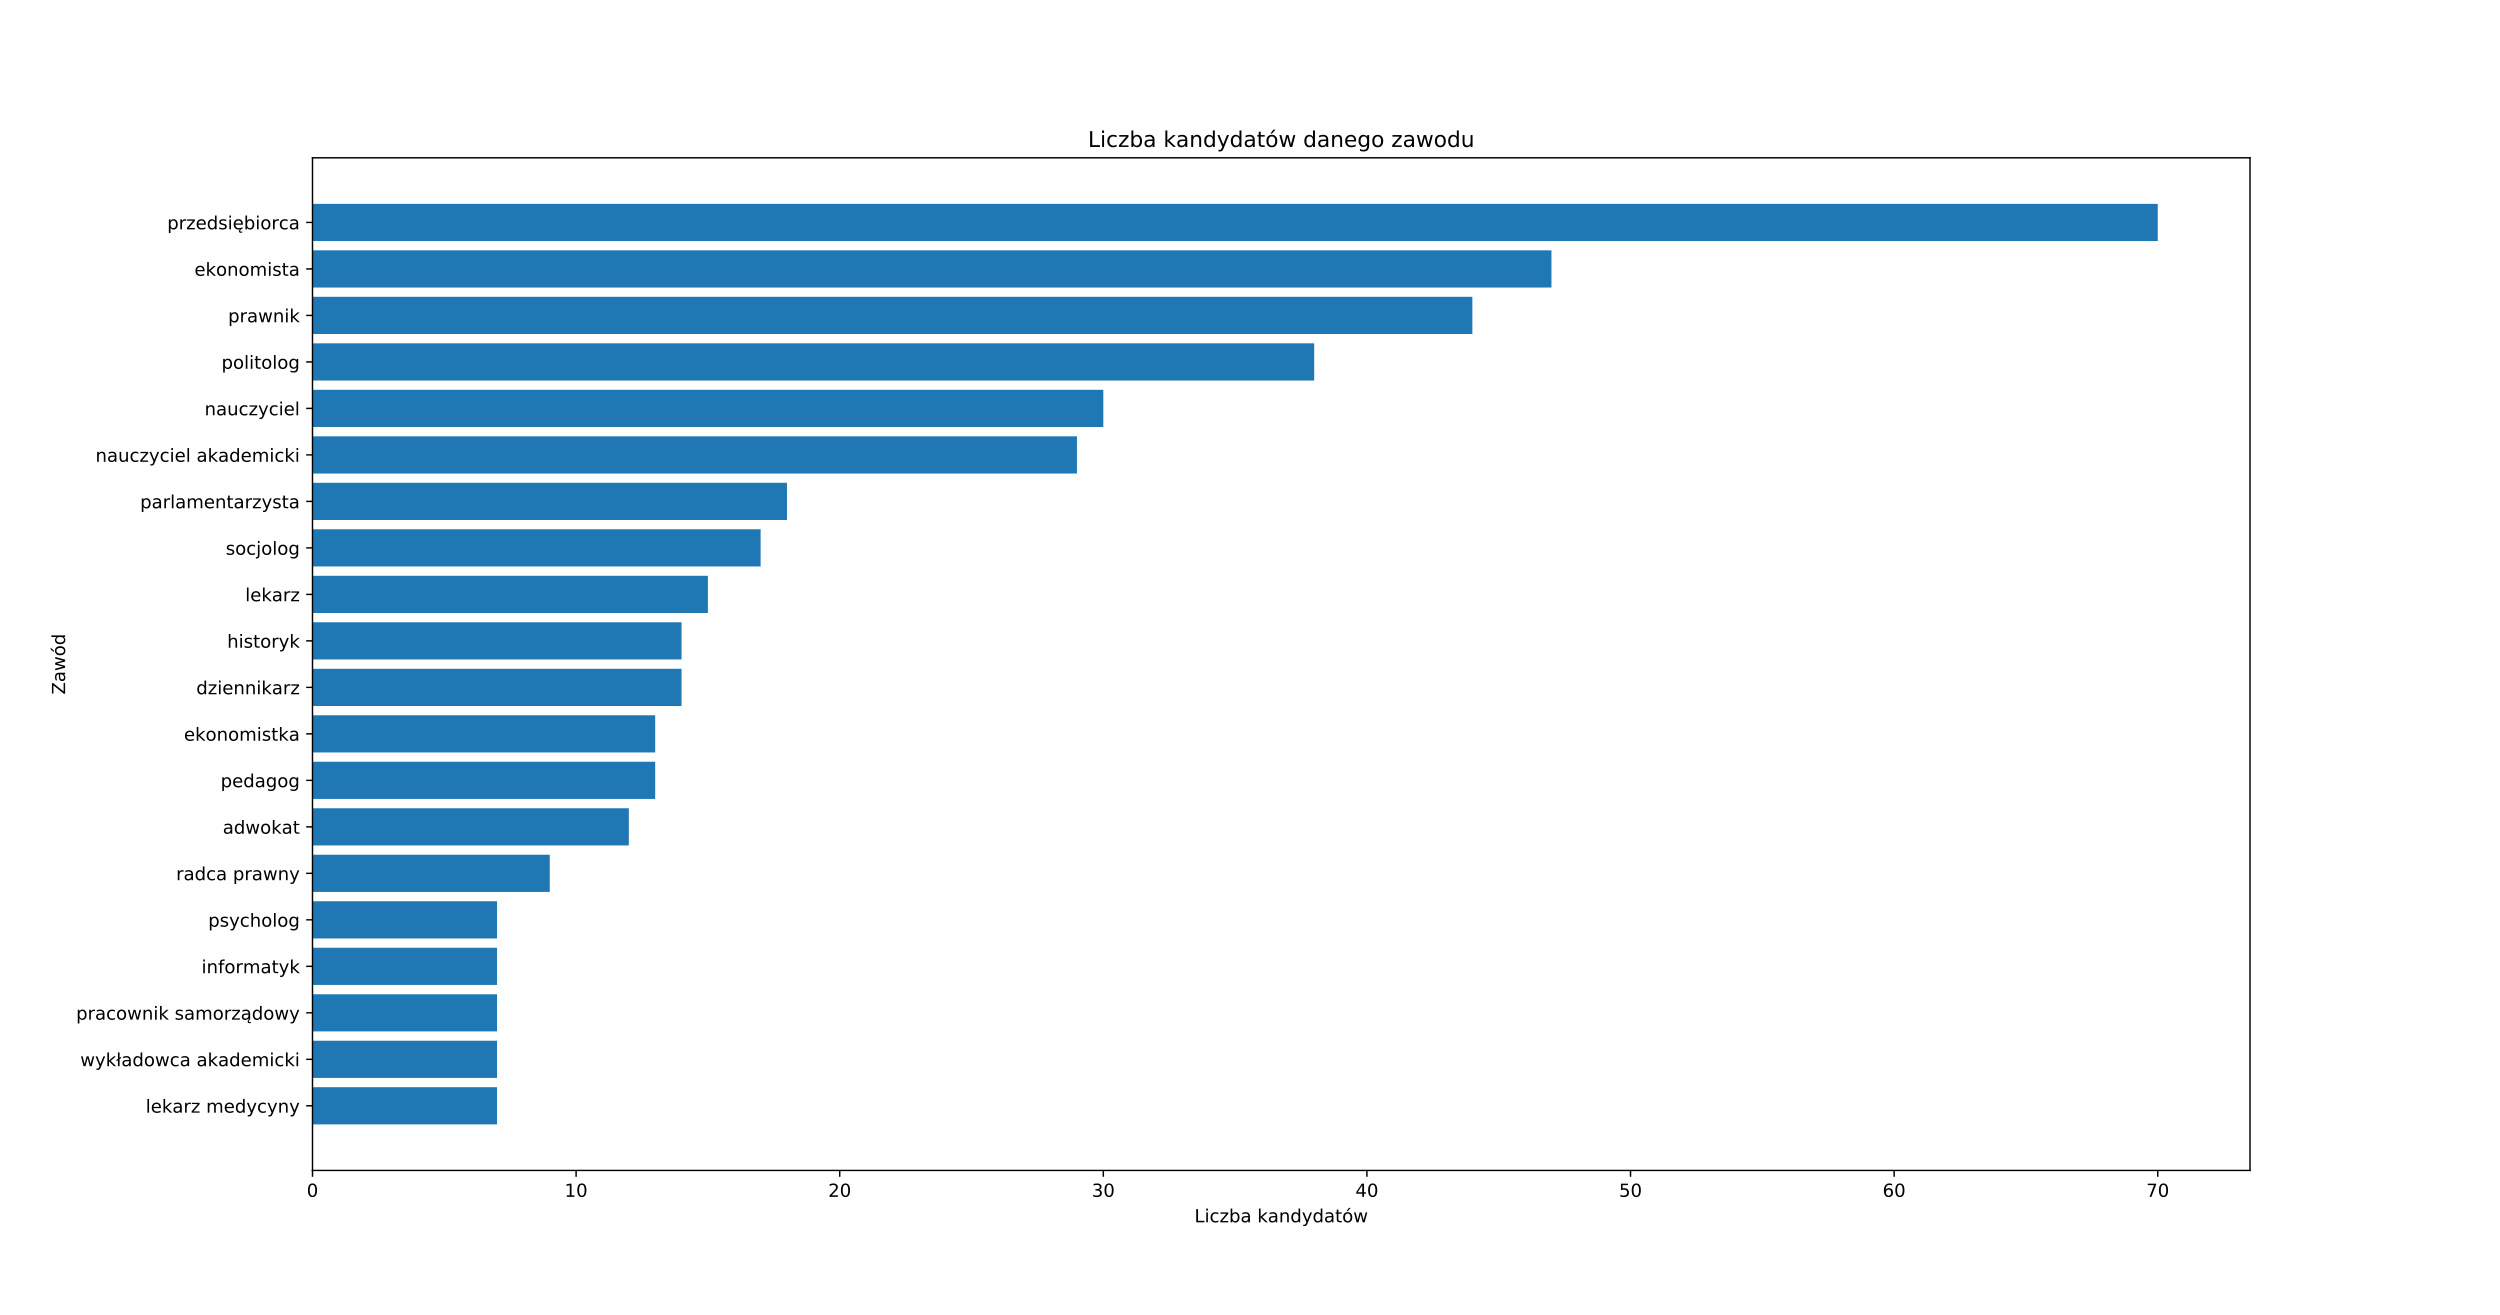 <?xml version="1.0" encoding="utf-8" standalone="no"?>
<!DOCTYPE svg PUBLIC "-//W3C//DTD SVG 1.1//EN"
  "http://www.w3.org/Graphics/SVG/1.1/DTD/svg11.dtd">
<!-- Created with matplotlib (https://matplotlib.org/) -->
<svg height="727.2pt" version="1.1" viewBox="0 0 1382.4 727.2" width="1382.4pt" xmlns="http://www.w3.org/2000/svg" xmlns:xlink="http://www.w3.org/1999/xlink">
 <defs>
  <style type="text/css">
*{stroke-linecap:butt;stroke-linejoin:round;white-space:pre;}
  </style>
 </defs>
 <g id="figure_1">
  <g id="patch_1">
   <path d="M 0 727.2 
L 1382.4 727.2 
L 1382.4 0 
L 0 0 
z
" style="fill:#ffffff;"/>
  </g>
  <g id="axes_1">
   <g id="patch_2">
    <path d="M 172.8 647.208 
L 1244.16 647.208 
L 1244.16 87.264 
L 172.8 87.264 
z
" style="fill:#ffffff;"/>
   </g>
   <g id="patch_3">
    <path clip-path="url(#p7b71064933)" d="M 172.8 112.716 
L 1193.143 112.716 
L 1193.143 133.283 
L 172.8 133.283 
z
" style="fill:#1f77b4;"/>
   </g>
   <g id="patch_4">
    <path clip-path="url(#p7b71064933)" d="M 172.8 138.425 
L 857.887 138.425 
L 857.887 158.992 
L 172.8 158.992 
z
" style="fill:#1f77b4;"/>
   </g>
   <g id="patch_5">
    <path clip-path="url(#p7b71064933)" d="M 172.8 164.134 
L 814.158 164.134 
L 814.158 184.701 
L 172.8 184.701 
z
" style="fill:#1f77b4;"/>
   </g>
   <g id="patch_6">
    <path clip-path="url(#p7b71064933)" d="M 172.8 189.843 
L 726.7 189.843 
L 726.7 210.411 
L 172.8 210.411 
z
" style="fill:#1f77b4;"/>
   </g>
   <g id="patch_7">
    <path clip-path="url(#p7b71064933)" d="M 172.8 215.552 
L 610.09 215.552 
L 610.09 236.12 
L 172.8 236.12 
z
" style="fill:#1f77b4;"/>
   </g>
   <g id="patch_8">
    <path clip-path="url(#p7b71064933)" d="M 172.8 241.261 
L 595.513 241.261 
L 595.513 261.829 
L 172.8 261.829 
z
" style="fill:#1f77b4;"/>
   </g>
   <g id="patch_9">
    <path clip-path="url(#p7b71064933)" d="M 172.8 266.971 
L 435.174 266.971 
L 435.174 287.538 
L 172.8 287.538 
z
" style="fill:#1f77b4;"/>
   </g>
   <g id="patch_10">
    <path clip-path="url(#p7b71064933)" d="M 172.8 292.68 
L 420.598 292.68 
L 420.598 313.247 
L 172.8 313.247 
z
" style="fill:#1f77b4;"/>
   </g>
   <g id="patch_11">
    <path clip-path="url(#p7b71064933)" d="M 172.8 318.389 
L 391.445 318.389 
L 391.445 338.956 
L 172.8 338.956 
z
" style="fill:#1f77b4;"/>
   </g>
   <g id="patch_12">
    <path clip-path="url(#p7b71064933)" d="M 172.8 344.098 
L 376.869 344.098 
L 376.869 364.665 
L 172.8 364.665 
z
" style="fill:#1f77b4;"/>
   </g>
   <g id="patch_13">
    <path clip-path="url(#p7b71064933)" d="M 172.8 369.807 
L 376.869 369.807 
L 376.869 390.374 
L 172.8 390.374 
z
" style="fill:#1f77b4;"/>
   </g>
   <g id="patch_14">
    <path clip-path="url(#p7b71064933)" d="M 172.8 395.516 
L 362.292 395.516 
L 362.292 416.083 
L 172.8 416.083 
z
" style="fill:#1f77b4;"/>
   </g>
   <g id="patch_15">
    <path clip-path="url(#p7b71064933)" d="M 172.8 421.225 
L 362.292 421.225 
L 362.292 441.792 
L 172.8 441.792 
z
" style="fill:#1f77b4;"/>
   </g>
   <g id="patch_16">
    <path clip-path="url(#p7b71064933)" d="M 172.8 446.934 
L 347.716 446.934 
L 347.716 467.501 
L 172.8 467.501 
z
" style="fill:#1f77b4;"/>
   </g>
   <g id="patch_17">
    <path clip-path="url(#p7b71064933)" d="M 172.8 472.643 
L 303.987 472.643 
L 303.987 493.211 
L 172.8 493.211 
z
" style="fill:#1f77b4;"/>
   </g>
   <g id="patch_18">
    <path clip-path="url(#p7b71064933)" d="M 172.8 498.352 
L 274.834 498.352 
L 274.834 518.92 
L 172.8 518.92 
z
" style="fill:#1f77b4;"/>
   </g>
   <g id="patch_19">
    <path clip-path="url(#p7b71064933)" d="M 172.8 524.061 
L 274.834 524.061 
L 274.834 544.629 
L 172.8 544.629 
z
" style="fill:#1f77b4;"/>
   </g>
   <g id="patch_20">
    <path clip-path="url(#p7b71064933)" d="M 172.8 549.771 
L 274.834 549.771 
L 274.834 570.338 
L 172.8 570.338 
z
" style="fill:#1f77b4;"/>
   </g>
   <g id="patch_21">
    <path clip-path="url(#p7b71064933)" d="M 172.8 575.48 
L 274.834 575.48 
L 274.834 596.047 
L 172.8 596.047 
z
" style="fill:#1f77b4;"/>
   </g>
   <g id="patch_22">
    <path clip-path="url(#p7b71064933)" d="M 172.8 601.189 
L 274.834 601.189 
L 274.834 621.756 
L 172.8 621.756 
z
" style="fill:#1f77b4;"/>
   </g>
   <g id="matplotlib.axis_1">
    <g id="xtick_1">
     <g id="line2d_1">
      <defs>
       <path d="M 0 0 
L 0 3.5 
" id="m124f3497ec" style="stroke:#000000;stroke-width:0.8;"/>
      </defs>
      <g>
       <use style="stroke:#000000;stroke-width:0.8;" x="172.8" xlink:href="#m124f3497ec" y="647.208"/>
      </g>
     </g>
     <g id="text_1">
      <!-- 0 -->
      <defs>
       <path d="M 31.781 66.406 
Q 24.172 66.406 20.328 58.906 
Q 16.5 51.422 16.5 36.375 
Q 16.5 21.391 20.328 13.891 
Q 24.172 6.391 31.781 6.391 
Q 39.453 6.391 43.281 13.891 
Q 47.125 21.391 47.125 36.375 
Q 47.125 51.422 43.281 58.906 
Q 39.453 66.406 31.781 66.406 
z
M 31.781 74.219 
Q 44.047 74.219 50.516 64.516 
Q 56.984 54.828 56.984 36.375 
Q 56.984 17.969 50.516 8.266 
Q 44.047 -1.422 31.781 -1.422 
Q 19.531 -1.422 13.062 8.266 
Q 6.594 17.969 6.594 36.375 
Q 6.594 54.828 13.062 64.516 
Q 19.531 74.219 31.781 74.219 
z
" id="DejaVuSans-48"/>
      </defs>
      <g transform="translate(169.619 661.806)scale(0.1 -0.1)">
       <use xlink:href="#DejaVuSans-48"/>
      </g>
     </g>
    </g>
    <g id="xtick_2">
     <g id="line2d_2">
      <g>
       <use style="stroke:#000000;stroke-width:0.8;" x="318.563" xlink:href="#m124f3497ec" y="647.208"/>
      </g>
     </g>
     <g id="text_2">
      <!-- 10 -->
      <defs>
       <path d="M 12.406 8.297 
L 28.516 8.297 
L 28.516 63.922 
L 10.984 60.406 
L 10.984 69.391 
L 28.422 72.906 
L 38.281 72.906 
L 38.281 8.297 
L 54.391 8.297 
L 54.391 0 
L 12.406 0 
z
" id="DejaVuSans-49"/>
      </defs>
      <g transform="translate(312.201 661.806)scale(0.1 -0.1)">
       <use xlink:href="#DejaVuSans-49"/>
       <use x="63.623" xlink:href="#DejaVuSans-48"/>
      </g>
     </g>
    </g>
    <g id="xtick_3">
     <g id="line2d_3">
      <g>
       <use style="stroke:#000000;stroke-width:0.8;" x="464.327" xlink:href="#m124f3497ec" y="647.208"/>
      </g>
     </g>
     <g id="text_3">
      <!-- 20 -->
      <defs>
       <path d="M 19.188 8.297 
L 53.609 8.297 
L 53.609 0 
L 7.328 0 
L 7.328 8.297 
Q 12.938 14.109 22.625 23.891 
Q 32.328 33.688 34.812 36.531 
Q 39.547 41.844 41.422 45.531 
Q 43.312 49.219 43.312 52.781 
Q 43.312 58.594 39.234 62.25 
Q 35.156 65.922 28.609 65.922 
Q 23.969 65.922 18.812 64.312 
Q 13.672 62.703 7.812 59.422 
L 7.812 69.391 
Q 13.766 71.781 18.938 73 
Q 24.125 74.219 28.422 74.219 
Q 39.75 74.219 46.484 68.547 
Q 53.219 62.891 53.219 53.422 
Q 53.219 48.922 51.531 44.891 
Q 49.859 40.875 45.406 35.406 
Q 44.188 33.984 37.641 27.219 
Q 31.109 20.453 19.188 8.297 
z
" id="DejaVuSans-50"/>
      </defs>
      <g transform="translate(457.964 661.806)scale(0.1 -0.1)">
       <use xlink:href="#DejaVuSans-50"/>
       <use x="63.623" xlink:href="#DejaVuSans-48"/>
      </g>
     </g>
    </g>
    <g id="xtick_4">
     <g id="line2d_4">
      <g>
       <use style="stroke:#000000;stroke-width:0.8;" x="610.09" xlink:href="#m124f3497ec" y="647.208"/>
      </g>
     </g>
     <g id="text_4">
      <!-- 30 -->
      <defs>
       <path d="M 40.578 39.312 
Q 47.656 37.797 51.625 33 
Q 55.609 28.219 55.609 21.188 
Q 55.609 10.406 48.188 4.484 
Q 40.766 -1.422 27.094 -1.422 
Q 22.516 -1.422 17.656 -0.516 
Q 12.797 0.391 7.625 2.203 
L 7.625 11.719 
Q 11.719 9.328 16.594 8.109 
Q 21.484 6.891 26.812 6.891 
Q 36.078 6.891 40.938 10.547 
Q 45.797 14.203 45.797 21.188 
Q 45.797 27.641 41.281 31.266 
Q 36.766 34.906 28.719 34.906 
L 20.219 34.906 
L 20.219 43.016 
L 29.109 43.016 
Q 36.375 43.016 40.234 45.922 
Q 44.094 48.828 44.094 54.297 
Q 44.094 59.906 40.109 62.906 
Q 36.141 65.922 28.719 65.922 
Q 24.656 65.922 20.016 65.031 
Q 15.375 64.156 9.812 62.312 
L 9.812 71.094 
Q 15.438 72.656 20.344 73.438 
Q 25.25 74.219 29.594 74.219 
Q 40.828 74.219 47.359 69.109 
Q 53.906 64.016 53.906 55.328 
Q 53.906 49.266 50.438 45.094 
Q 46.969 40.922 40.578 39.312 
z
" id="DejaVuSans-51"/>
      </defs>
      <g transform="translate(603.727 661.806)scale(0.1 -0.1)">
       <use xlink:href="#DejaVuSans-51"/>
       <use x="63.623" xlink:href="#DejaVuSans-48"/>
      </g>
     </g>
    </g>
    <g id="xtick_5">
     <g id="line2d_5">
      <g>
       <use style="stroke:#000000;stroke-width:0.8;" x="755.853" xlink:href="#m124f3497ec" y="647.208"/>
      </g>
     </g>
     <g id="text_5">
      <!-- 40 -->
      <defs>
       <path d="M 37.797 64.312 
L 12.891 25.391 
L 37.797 25.391 
z
M 35.203 72.906 
L 47.609 72.906 
L 47.609 25.391 
L 58.016 25.391 
L 58.016 17.188 
L 47.609 17.188 
L 47.609 0 
L 37.797 0 
L 37.797 17.188 
L 4.891 17.188 
L 4.891 26.703 
z
" id="DejaVuSans-52"/>
      </defs>
      <g transform="translate(749.491 661.806)scale(0.1 -0.1)">
       <use xlink:href="#DejaVuSans-52"/>
       <use x="63.623" xlink:href="#DejaVuSans-48"/>
      </g>
     </g>
    </g>
    <g id="xtick_6">
     <g id="line2d_6">
      <g>
       <use style="stroke:#000000;stroke-width:0.8;" x="901.616" xlink:href="#m124f3497ec" y="647.208"/>
      </g>
     </g>
     <g id="text_6">
      <!-- 50 -->
      <defs>
       <path d="M 10.797 72.906 
L 49.516 72.906 
L 49.516 64.594 
L 19.828 64.594 
L 19.828 46.734 
Q 21.969 47.469 24.109 47.828 
Q 26.266 48.188 28.422 48.188 
Q 40.625 48.188 47.75 41.5 
Q 54.891 34.812 54.891 23.391 
Q 54.891 11.625 47.562 5.094 
Q 40.234 -1.422 26.906 -1.422 
Q 22.312 -1.422 17.547 -0.641 
Q 12.797 0.141 7.719 1.703 
L 7.719 11.625 
Q 12.109 9.234 16.797 8.062 
Q 21.484 6.891 26.703 6.891 
Q 35.156 6.891 40.078 11.328 
Q 45.016 15.766 45.016 23.391 
Q 45.016 31 40.078 35.438 
Q 35.156 39.891 26.703 39.891 
Q 22.75 39.891 18.812 39.016 
Q 14.891 38.141 10.797 36.281 
z
" id="DejaVuSans-53"/>
      </defs>
      <g transform="translate(895.254 661.806)scale(0.1 -0.1)">
       <use xlink:href="#DejaVuSans-53"/>
       <use x="63.623" xlink:href="#DejaVuSans-48"/>
      </g>
     </g>
    </g>
    <g id="xtick_7">
     <g id="line2d_7">
      <g>
       <use style="stroke:#000000;stroke-width:0.8;" x="1047.38" xlink:href="#m124f3497ec" y="647.208"/>
      </g>
     </g>
     <g id="text_7">
      <!-- 60 -->
      <defs>
       <path d="M 33.016 40.375 
Q 26.375 40.375 22.484 35.828 
Q 18.609 31.297 18.609 23.391 
Q 18.609 15.531 22.484 10.953 
Q 26.375 6.391 33.016 6.391 
Q 39.656 6.391 43.531 10.953 
Q 47.406 15.531 47.406 23.391 
Q 47.406 31.297 43.531 35.828 
Q 39.656 40.375 33.016 40.375 
z
M 52.594 71.297 
L 52.594 62.312 
Q 48.875 64.062 45.094 64.984 
Q 41.312 65.922 37.594 65.922 
Q 27.828 65.922 22.672 59.328 
Q 17.531 52.734 16.797 39.406 
Q 19.672 43.656 24.016 45.922 
Q 28.375 48.188 33.594 48.188 
Q 44.578 48.188 50.953 41.516 
Q 57.328 34.859 57.328 23.391 
Q 57.328 12.156 50.688 5.359 
Q 44.047 -1.422 33.016 -1.422 
Q 20.359 -1.422 13.672 8.266 
Q 6.984 17.969 6.984 36.375 
Q 6.984 53.656 15.188 63.938 
Q 23.391 74.219 37.203 74.219 
Q 40.922 74.219 44.703 73.484 
Q 48.484 72.75 52.594 71.297 
z
" id="DejaVuSans-54"/>
      </defs>
      <g transform="translate(1041.017 661.806)scale(0.1 -0.1)">
       <use xlink:href="#DejaVuSans-54"/>
       <use x="63.623" xlink:href="#DejaVuSans-48"/>
      </g>
     </g>
    </g>
    <g id="xtick_8">
     <g id="line2d_8">
      <g>
       <use style="stroke:#000000;stroke-width:0.8;" x="1193.143" xlink:href="#m124f3497ec" y="647.208"/>
      </g>
     </g>
     <g id="text_8">
      <!-- 70 -->
      <defs>
       <path d="M 8.203 72.906 
L 55.078 72.906 
L 55.078 68.703 
L 28.609 0 
L 18.312 0 
L 43.219 64.594 
L 8.203 64.594 
z
" id="DejaVuSans-55"/>
      </defs>
      <g transform="translate(1186.78 661.806)scale(0.1 -0.1)">
       <use xlink:href="#DejaVuSans-55"/>
       <use x="63.623" xlink:href="#DejaVuSans-48"/>
      </g>
     </g>
    </g>
    <g id="text_9">
     <!-- Liczba kandydatów -->
     <defs>
      <path d="M 9.812 72.906 
L 19.672 72.906 
L 19.672 8.297 
L 55.172 8.297 
L 55.172 0 
L 9.812 0 
z
" id="DejaVuSans-76"/>
      <path d="M 9.422 54.688 
L 18.406 54.688 
L 18.406 0 
L 9.422 0 
z
M 9.422 75.984 
L 18.406 75.984 
L 18.406 64.594 
L 9.422 64.594 
z
" id="DejaVuSans-105"/>
      <path d="M 48.781 52.594 
L 48.781 44.188 
Q 44.969 46.297 41.141 47.344 
Q 37.312 48.391 33.406 48.391 
Q 24.656 48.391 19.812 42.844 
Q 14.984 37.312 14.984 27.297 
Q 14.984 17.281 19.812 11.734 
Q 24.656 6.203 33.406 6.203 
Q 37.312 6.203 41.141 7.25 
Q 44.969 8.297 48.781 10.406 
L 48.781 2.094 
Q 45.016 0.344 40.984 -0.531 
Q 36.969 -1.422 32.422 -1.422 
Q 20.062 -1.422 12.781 6.344 
Q 5.516 14.109 5.516 27.297 
Q 5.516 40.672 12.859 48.328 
Q 20.219 56 33.016 56 
Q 37.156 56 41.109 55.141 
Q 45.062 54.297 48.781 52.594 
z
" id="DejaVuSans-99"/>
      <path d="M 5.516 54.688 
L 48.188 54.688 
L 48.188 46.484 
L 14.406 7.172 
L 48.188 7.172 
L 48.188 0 
L 4.297 0 
L 4.297 8.203 
L 38.094 47.516 
L 5.516 47.516 
z
" id="DejaVuSans-122"/>
      <path d="M 48.688 27.297 
Q 48.688 37.203 44.609 42.844 
Q 40.531 48.484 33.406 48.484 
Q 26.266 48.484 22.188 42.844 
Q 18.109 37.203 18.109 27.297 
Q 18.109 17.391 22.188 11.75 
Q 26.266 6.109 33.406 6.109 
Q 40.531 6.109 44.609 11.75 
Q 48.688 17.391 48.688 27.297 
z
M 18.109 46.391 
Q 20.953 51.266 25.266 53.625 
Q 29.594 56 35.594 56 
Q 45.562 56 51.781 48.094 
Q 58.016 40.188 58.016 27.297 
Q 58.016 14.406 51.781 6.484 
Q 45.562 -1.422 35.594 -1.422 
Q 29.594 -1.422 25.266 0.953 
Q 20.953 3.328 18.109 8.203 
L 18.109 0 
L 9.078 0 
L 9.078 75.984 
L 18.109 75.984 
z
" id="DejaVuSans-98"/>
      <path d="M 34.281 27.484 
Q 23.391 27.484 19.188 25 
Q 14.984 22.516 14.984 16.5 
Q 14.984 11.719 18.141 8.906 
Q 21.297 6.109 26.703 6.109 
Q 34.188 6.109 38.703 11.406 
Q 43.219 16.703 43.219 25.484 
L 43.219 27.484 
z
M 52.203 31.203 
L 52.203 0 
L 43.219 0 
L 43.219 8.297 
Q 40.141 3.328 35.547 0.953 
Q 30.953 -1.422 24.312 -1.422 
Q 15.922 -1.422 10.953 3.297 
Q 6 8.016 6 15.922 
Q 6 25.141 12.172 29.828 
Q 18.359 34.516 30.609 34.516 
L 43.219 34.516 
L 43.219 35.406 
Q 43.219 41.609 39.141 45 
Q 35.062 48.391 27.688 48.391 
Q 23 48.391 18.547 47.266 
Q 14.109 46.141 10.016 43.891 
L 10.016 52.203 
Q 14.938 54.109 19.578 55.047 
Q 24.219 56 28.609 56 
Q 40.484 56 46.344 49.844 
Q 52.203 43.703 52.203 31.203 
z
" id="DejaVuSans-97"/>
      <path id="DejaVuSans-32"/>
      <path d="M 9.078 75.984 
L 18.109 75.984 
L 18.109 31.109 
L 44.922 54.688 
L 56.391 54.688 
L 27.391 29.109 
L 57.625 0 
L 45.906 0 
L 18.109 26.703 
L 18.109 0 
L 9.078 0 
z
" id="DejaVuSans-107"/>
      <path d="M 54.891 33.016 
L 54.891 0 
L 45.906 0 
L 45.906 32.719 
Q 45.906 40.484 42.875 44.328 
Q 39.844 48.188 33.797 48.188 
Q 26.516 48.188 22.312 43.547 
Q 18.109 38.922 18.109 30.906 
L 18.109 0 
L 9.078 0 
L 9.078 54.688 
L 18.109 54.688 
L 18.109 46.188 
Q 21.344 51.125 25.703 53.562 
Q 30.078 56 35.797 56 
Q 45.219 56 50.047 50.172 
Q 54.891 44.344 54.891 33.016 
z
" id="DejaVuSans-110"/>
      <path d="M 45.406 46.391 
L 45.406 75.984 
L 54.391 75.984 
L 54.391 0 
L 45.406 0 
L 45.406 8.203 
Q 42.578 3.328 38.25 0.953 
Q 33.938 -1.422 27.875 -1.422 
Q 17.969 -1.422 11.734 6.484 
Q 5.516 14.406 5.516 27.297 
Q 5.516 40.188 11.734 48.094 
Q 17.969 56 27.875 56 
Q 33.938 56 38.25 53.625 
Q 42.578 51.266 45.406 46.391 
z
M 14.797 27.297 
Q 14.797 17.391 18.875 11.75 
Q 22.953 6.109 30.078 6.109 
Q 37.203 6.109 41.297 11.75 
Q 45.406 17.391 45.406 27.297 
Q 45.406 37.203 41.297 42.844 
Q 37.203 48.484 30.078 48.484 
Q 22.953 48.484 18.875 42.844 
Q 14.797 37.203 14.797 27.297 
z
" id="DejaVuSans-100"/>
      <path d="M 32.172 -5.078 
Q 28.375 -14.844 24.75 -17.812 
Q 21.141 -20.797 15.094 -20.797 
L 7.906 -20.797 
L 7.906 -13.281 
L 13.188 -13.281 
Q 16.891 -13.281 18.938 -11.516 
Q 21 -9.766 23.484 -3.219 
L 25.094 0.875 
L 2.984 54.688 
L 12.5 54.688 
L 29.594 11.922 
L 46.688 54.688 
L 56.203 54.688 
z
" id="DejaVuSans-121"/>
      <path d="M 18.312 70.219 
L 18.312 54.688 
L 36.812 54.688 
L 36.812 47.703 
L 18.312 47.703 
L 18.312 18.016 
Q 18.312 11.328 20.141 9.422 
Q 21.969 7.516 27.594 7.516 
L 36.812 7.516 
L 36.812 0 
L 27.594 0 
Q 17.188 0 13.234 3.875 
Q 9.281 7.766 9.281 18.016 
L 9.281 47.703 
L 2.688 47.703 
L 2.688 54.688 
L 9.281 54.688 
L 9.281 70.219 
z
" id="DejaVuSans-116"/>
      <path d="M 30.609 48.391 
Q 23.391 48.391 19.188 42.75 
Q 14.984 37.109 14.984 27.297 
Q 14.984 17.484 19.156 11.844 
Q 23.344 6.203 30.609 6.203 
Q 37.797 6.203 41.984 11.859 
Q 46.188 17.531 46.188 27.297 
Q 46.188 37.016 41.984 42.703 
Q 37.797 48.391 30.609 48.391 
z
M 30.609 56 
Q 42.328 56 49.016 48.375 
Q 55.719 40.766 55.719 27.297 
Q 55.719 13.875 49.016 6.219 
Q 42.328 -1.422 30.609 -1.422 
Q 18.844 -1.422 12.172 6.219 
Q 5.516 13.875 5.516 27.297 
Q 5.516 40.766 12.172 48.375 
Q 18.844 56 30.609 56 
z
M 37.406 79.984 
L 47.125 79.984 
L 31.219 61.625 
L 23.734 61.625 
z
" id="DejaVuSans-243"/>
      <path d="M 4.203 54.688 
L 13.188 54.688 
L 24.422 12.016 
L 35.594 54.688 
L 46.188 54.688 
L 57.422 12.016 
L 68.609 54.688 
L 77.594 54.688 
L 63.281 0 
L 52.688 0 
L 40.922 44.828 
L 29.109 0 
L 18.5 0 
z
" id="DejaVuSans-119"/>
     </defs>
     <g transform="translate(660.496 675.885)scale(0.1 -0.1)">
      <use xlink:href="#DejaVuSans-76"/>
      <use x="55.713" xlink:href="#DejaVuSans-105"/>
      <use x="83.496" xlink:href="#DejaVuSans-99"/>
      <use x="138.477" xlink:href="#DejaVuSans-122"/>
      <use x="190.967" xlink:href="#DejaVuSans-98"/>
      <use x="254.443" xlink:href="#DejaVuSans-97"/>
      <use x="315.723" xlink:href="#DejaVuSans-32"/>
      <use x="347.51" xlink:href="#DejaVuSans-107"/>
      <use x="405.404" xlink:href="#DejaVuSans-97"/>
      <use x="466.684" xlink:href="#DejaVuSans-110"/>
      <use x="530.062" xlink:href="#DejaVuSans-100"/>
      <use x="593.539" xlink:href="#DejaVuSans-121"/>
      <use x="652.719" xlink:href="#DejaVuSans-100"/>
      <use x="716.195" xlink:href="#DejaVuSans-97"/>
      <use x="777.475" xlink:href="#DejaVuSans-116"/>
      <use x="816.684" xlink:href="#DejaVuSans-243"/>
      <use x="877.865" xlink:href="#DejaVuSans-119"/>
     </g>
    </g>
   </g>
   <g id="matplotlib.axis_2">
    <g id="ytick_1">
     <g id="line2d_9">
      <defs>
       <path d="M 0 0 
L -3.5 0 
" id="me7f7b48e53" style="stroke:#000000;stroke-width:0.8;"/>
      </defs>
      <g>
       <use style="stroke:#000000;stroke-width:0.8;" x="172.8" xlink:href="#me7f7b48e53" y="123"/>
      </g>
     </g>
     <g id="text_10">
      <!-- przedsiębiorca -->
      <defs>
       <path d="M 18.109 8.203 
L 18.109 -20.797 
L 9.078 -20.797 
L 9.078 54.688 
L 18.109 54.688 
L 18.109 46.391 
Q 20.953 51.266 25.266 53.625 
Q 29.594 56 35.594 56 
Q 45.562 56 51.781 48.094 
Q 58.016 40.188 58.016 27.297 
Q 58.016 14.406 51.781 6.484 
Q 45.562 -1.422 35.594 -1.422 
Q 29.594 -1.422 25.266 0.953 
Q 20.953 3.328 18.109 8.203 
z
M 48.688 27.297 
Q 48.688 37.203 44.609 42.844 
Q 40.531 48.484 33.406 48.484 
Q 26.266 48.484 22.188 42.844 
Q 18.109 37.203 18.109 27.297 
Q 18.109 17.391 22.188 11.75 
Q 26.266 6.109 33.406 6.109 
Q 40.531 6.109 44.609 11.75 
Q 48.688 17.391 48.688 27.297 
z
" id="DejaVuSans-112"/>
       <path d="M 41.109 46.297 
Q 39.594 47.172 37.812 47.578 
Q 36.031 48 33.891 48 
Q 26.266 48 22.188 43.047 
Q 18.109 38.094 18.109 28.812 
L 18.109 0 
L 9.078 0 
L 9.078 54.688 
L 18.109 54.688 
L 18.109 46.188 
Q 20.953 51.172 25.484 53.578 
Q 30.031 56 36.531 56 
Q 37.453 56 38.578 55.875 
Q 39.703 55.766 41.062 55.516 
z
" id="DejaVuSans-114"/>
       <path d="M 56.203 29.594 
L 56.203 25.203 
L 14.891 25.203 
Q 15.484 15.922 20.484 11.062 
Q 25.484 6.203 34.422 6.203 
Q 39.594 6.203 44.453 7.469 
Q 49.312 8.734 54.109 11.281 
L 54.109 2.781 
Q 49.266 0.734 44.188 -0.344 
Q 39.109 -1.422 33.891 -1.422 
Q 20.797 -1.422 13.156 6.188 
Q 5.516 13.812 5.516 26.812 
Q 5.516 40.234 12.766 48.109 
Q 20.016 56 32.328 56 
Q 43.359 56 49.781 48.891 
Q 56.203 41.797 56.203 29.594 
z
M 47.219 32.234 
Q 47.125 39.594 43.094 43.984 
Q 39.062 48.391 32.422 48.391 
Q 24.906 48.391 20.391 44.141 
Q 15.875 39.891 15.188 32.172 
z
" id="DejaVuSans-101"/>
       <path d="M 44.281 53.078 
L 44.281 44.578 
Q 40.484 46.531 36.375 47.5 
Q 32.281 48.484 27.875 48.484 
Q 21.188 48.484 17.844 46.438 
Q 14.5 44.391 14.5 40.281 
Q 14.5 37.156 16.891 35.375 
Q 19.281 33.594 26.516 31.984 
L 29.594 31.297 
Q 39.156 29.25 43.188 25.516 
Q 47.219 21.781 47.219 15.094 
Q 47.219 7.469 41.188 3.016 
Q 35.156 -1.422 24.609 -1.422 
Q 20.219 -1.422 15.453 -0.562 
Q 10.688 0.297 5.422 2 
L 5.422 11.281 
Q 10.406 8.688 15.234 7.391 
Q 20.062 6.109 24.812 6.109 
Q 31.156 6.109 34.562 8.281 
Q 37.984 10.453 37.984 14.406 
Q 37.984 18.062 35.516 20.016 
Q 33.062 21.969 24.703 23.781 
L 21.578 24.516 
Q 13.234 26.266 9.516 29.906 
Q 5.812 33.547 5.812 39.891 
Q 5.812 47.609 11.281 51.797 
Q 16.75 56 26.812 56 
Q 31.781 56 36.172 55.266 
Q 40.578 54.547 44.281 53.078 
z
" id="DejaVuSans-115"/>
       <path d="M 56.203 29.594 
L 56.203 25.203 
L 14.891 25.203 
Q 15.484 15.922 20.484 11.062 
Q 25.484 6.203 34.422 6.203 
Q 39.594 6.203 44.453 7.469 
Q 49.312 8.734 54.109 11.281 
L 54.109 2.781 
Q 49.266 0.734 44.188 -0.344 
Q 39.109 -1.422 33.891 -1.422 
Q 20.797 -1.422 13.156 6.188 
Q 5.516 13.812 5.516 26.812 
Q 5.516 40.234 12.766 48.109 
Q 20.016 56 32.328 56 
Q 43.359 56 49.781 48.891 
Q 56.203 41.797 56.203 29.594 
z
M 47.219 32.234 
Q 47.125 39.594 43.094 43.984 
Q 39.062 48.391 32.422 48.391 
Q 24.906 48.391 20.391 44.141 
Q 15.875 39.891 15.188 32.172 
z
M 39.859 0 
L 45.672 0 
Q 43.469 -2.984 42.422 -5.125 
Q 41.375 -7.281 41.375 -8.797 
Q 41.375 -11.031 42.719 -12.156 
Q 44.062 -13.281 46.703 -13.281 
Q 48.266 -13.281 49.766 -12.906 
Q 51.281 -12.547 52.797 -11.812 
L 52.797 -18.312 
Q 50.938 -18.797 49.281 -19.031 
Q 47.625 -19.281 46.156 -19.281 
Q 40.203 -19.281 37.391 -17.156 
Q 34.594 -15.047 34.594 -10.5 
Q 34.594 -8.156 35.875 -5.594 
Q 37.172 -3.031 39.859 0 
z
" id="DejaVuSans-281"/>
       <path d="M 30.609 48.391 
Q 23.391 48.391 19.188 42.75 
Q 14.984 37.109 14.984 27.297 
Q 14.984 17.484 19.156 11.844 
Q 23.344 6.203 30.609 6.203 
Q 37.797 6.203 41.984 11.859 
Q 46.188 17.531 46.188 27.297 
Q 46.188 37.016 41.984 42.703 
Q 37.797 48.391 30.609 48.391 
z
M 30.609 56 
Q 42.328 56 49.016 48.375 
Q 55.719 40.766 55.719 27.297 
Q 55.719 13.875 49.016 6.219 
Q 42.328 -1.422 30.609 -1.422 
Q 18.844 -1.422 12.172 6.219 
Q 5.516 13.875 5.516 27.297 
Q 5.516 40.766 12.172 48.375 
Q 18.844 56 30.609 56 
z
" id="DejaVuSans-111"/>
      </defs>
      <g transform="translate(92.47 126.799)scale(0.1 -0.1)">
       <use xlink:href="#DejaVuSans-112"/>
       <use x="63.477" xlink:href="#DejaVuSans-114"/>
       <use x="104.59" xlink:href="#DejaVuSans-122"/>
       <use x="157.08" xlink:href="#DejaVuSans-101"/>
       <use x="218.604" xlink:href="#DejaVuSans-100"/>
       <use x="282.08" xlink:href="#DejaVuSans-115"/>
       <use x="334.18" xlink:href="#DejaVuSans-105"/>
       <use x="361.963" xlink:href="#DejaVuSans-281"/>
       <use x="423.486" xlink:href="#DejaVuSans-98"/>
       <use x="486.963" xlink:href="#DejaVuSans-105"/>
       <use x="514.746" xlink:href="#DejaVuSans-111"/>
       <use x="575.928" xlink:href="#DejaVuSans-114"/>
       <use x="617.01" xlink:href="#DejaVuSans-99"/>
       <use x="671.99" xlink:href="#DejaVuSans-97"/>
      </g>
     </g>
    </g>
    <g id="ytick_2">
     <g id="line2d_10">
      <g>
       <use style="stroke:#000000;stroke-width:0.8;" x="172.8" xlink:href="#me7f7b48e53" y="148.709"/>
      </g>
     </g>
     <g id="text_11">
      <!-- ekonomista -->
      <defs>
       <path d="M 52 44.188 
Q 55.375 50.25 60.062 53.125 
Q 64.75 56 71.094 56 
Q 79.641 56 84.281 50.016 
Q 88.922 44.047 88.922 33.016 
L 88.922 0 
L 79.891 0 
L 79.891 32.719 
Q 79.891 40.578 77.094 44.375 
Q 74.312 48.188 68.609 48.188 
Q 61.625 48.188 57.562 43.547 
Q 53.516 38.922 53.516 30.906 
L 53.516 0 
L 44.484 0 
L 44.484 32.719 
Q 44.484 40.625 41.703 44.406 
Q 38.922 48.188 33.109 48.188 
Q 26.219 48.188 22.156 43.531 
Q 18.109 38.875 18.109 30.906 
L 18.109 0 
L 9.078 0 
L 9.078 54.688 
L 18.109 54.688 
L 18.109 46.188 
Q 21.188 51.219 25.484 53.609 
Q 29.781 56 35.688 56 
Q 41.656 56 45.828 52.969 
Q 50 49.953 52 44.188 
z
" id="DejaVuSans-109"/>
      </defs>
      <g transform="translate(107.509 152.508)scale(0.1 -0.1)">
       <use xlink:href="#DejaVuSans-101"/>
       <use x="61.523" xlink:href="#DejaVuSans-107"/>
       <use x="119.387" xlink:href="#DejaVuSans-111"/>
       <use x="180.568" xlink:href="#DejaVuSans-110"/>
       <use x="243.947" xlink:href="#DejaVuSans-111"/>
       <use x="305.129" xlink:href="#DejaVuSans-109"/>
       <use x="402.541" xlink:href="#DejaVuSans-105"/>
       <use x="430.324" xlink:href="#DejaVuSans-115"/>
       <use x="482.424" xlink:href="#DejaVuSans-116"/>
       <use x="521.633" xlink:href="#DejaVuSans-97"/>
      </g>
     </g>
    </g>
    <g id="ytick_3">
     <g id="line2d_11">
      <g>
       <use style="stroke:#000000;stroke-width:0.8;" x="172.8" xlink:href="#me7f7b48e53" y="174.418"/>
      </g>
     </g>
     <g id="text_12">
      <!-- prawnik -->
      <g transform="translate(126.128 178.217)scale(0.1 -0.1)">
       <use xlink:href="#DejaVuSans-112"/>
       <use x="63.477" xlink:href="#DejaVuSans-114"/>
       <use x="104.59" xlink:href="#DejaVuSans-97"/>
       <use x="165.869" xlink:href="#DejaVuSans-119"/>
       <use x="247.656" xlink:href="#DejaVuSans-110"/>
       <use x="311.035" xlink:href="#DejaVuSans-105"/>
       <use x="338.818" xlink:href="#DejaVuSans-107"/>
      </g>
     </g>
    </g>
    <g id="ytick_4">
     <g id="line2d_12">
      <g>
       <use style="stroke:#000000;stroke-width:0.8;" x="172.8" xlink:href="#me7f7b48e53" y="200.127"/>
      </g>
     </g>
     <g id="text_13">
      <!-- politolog -->
      <defs>
       <path d="M 9.422 75.984 
L 18.406 75.984 
L 18.406 0 
L 9.422 0 
z
" id="DejaVuSans-108"/>
       <path d="M 45.406 27.984 
Q 45.406 37.75 41.375 43.109 
Q 37.359 48.484 30.078 48.484 
Q 22.859 48.484 18.828 43.109 
Q 14.797 37.75 14.797 27.984 
Q 14.797 18.266 18.828 12.891 
Q 22.859 7.516 30.078 7.516 
Q 37.359 7.516 41.375 12.891 
Q 45.406 18.266 45.406 27.984 
z
M 54.391 6.781 
Q 54.391 -7.172 48.188 -13.984 
Q 42 -20.797 29.203 -20.797 
Q 24.469 -20.797 20.266 -20.094 
Q 16.062 -19.391 12.109 -17.922 
L 12.109 -9.188 
Q 16.062 -11.328 19.922 -12.344 
Q 23.781 -13.375 27.781 -13.375 
Q 36.625 -13.375 41.016 -8.766 
Q 45.406 -4.156 45.406 5.172 
L 45.406 9.625 
Q 42.625 4.781 38.281 2.391 
Q 33.938 0 27.875 0 
Q 17.828 0 11.672 7.656 
Q 5.516 15.328 5.516 27.984 
Q 5.516 40.672 11.672 48.328 
Q 17.828 56 27.875 56 
Q 33.938 56 38.281 53.609 
Q 42.625 51.219 45.406 46.391 
L 45.406 54.688 
L 54.391 54.688 
z
" id="DejaVuSans-103"/>
      </defs>
      <g transform="translate(122.492 203.926)scale(0.1 -0.1)">
       <use xlink:href="#DejaVuSans-112"/>
       <use x="63.477" xlink:href="#DejaVuSans-111"/>
       <use x="124.658" xlink:href="#DejaVuSans-108"/>
       <use x="152.441" xlink:href="#DejaVuSans-105"/>
       <use x="180.225" xlink:href="#DejaVuSans-116"/>
       <use x="219.434" xlink:href="#DejaVuSans-111"/>
       <use x="280.615" xlink:href="#DejaVuSans-108"/>
       <use x="308.398" xlink:href="#DejaVuSans-111"/>
       <use x="369.58" xlink:href="#DejaVuSans-103"/>
      </g>
     </g>
    </g>
    <g id="ytick_5">
     <g id="line2d_13">
      <g>
       <use style="stroke:#000000;stroke-width:0.8;" x="172.8" xlink:href="#me7f7b48e53" y="225.836"/>
      </g>
     </g>
     <g id="text_14">
      <!-- nauczyciel -->
      <defs>
       <path d="M 8.5 21.578 
L 8.5 54.688 
L 17.484 54.688 
L 17.484 21.922 
Q 17.484 14.156 20.5 10.266 
Q 23.531 6.391 29.594 6.391 
Q 36.859 6.391 41.078 11.031 
Q 45.312 15.672 45.312 23.688 
L 45.312 54.688 
L 54.297 54.688 
L 54.297 0 
L 45.312 0 
L 45.312 8.406 
Q 42.047 3.422 37.719 1 
Q 33.406 -1.422 27.688 -1.422 
Q 18.266 -1.422 13.375 4.438 
Q 8.5 10.297 8.5 21.578 
z
M 31.109 56 
z
" id="DejaVuSans-117"/>
      </defs>
      <g transform="translate(113.123 229.635)scale(0.1 -0.1)">
       <use xlink:href="#DejaVuSans-110"/>
       <use x="63.379" xlink:href="#DejaVuSans-97"/>
       <use x="124.658" xlink:href="#DejaVuSans-117"/>
       <use x="188.037" xlink:href="#DejaVuSans-99"/>
       <use x="243.018" xlink:href="#DejaVuSans-122"/>
       <use x="295.508" xlink:href="#DejaVuSans-121"/>
       <use x="354.688" xlink:href="#DejaVuSans-99"/>
       <use x="409.668" xlink:href="#DejaVuSans-105"/>
       <use x="437.451" xlink:href="#DejaVuSans-101"/>
       <use x="498.975" xlink:href="#DejaVuSans-108"/>
      </g>
     </g>
    </g>
    <g id="ytick_6">
     <g id="line2d_14">
      <g>
       <use style="stroke:#000000;stroke-width:0.8;" x="172.8" xlink:href="#me7f7b48e53" y="251.545"/>
      </g>
     </g>
     <g id="text_15">
      <!-- nauczyciel akademicki -->
      <g transform="translate(52.812 255.344)scale(0.1 -0.1)">
       <use xlink:href="#DejaVuSans-110"/>
       <use x="63.379" xlink:href="#DejaVuSans-97"/>
       <use x="124.658" xlink:href="#DejaVuSans-117"/>
       <use x="188.037" xlink:href="#DejaVuSans-99"/>
       <use x="243.018" xlink:href="#DejaVuSans-122"/>
       <use x="295.508" xlink:href="#DejaVuSans-121"/>
       <use x="354.688" xlink:href="#DejaVuSans-99"/>
       <use x="409.668" xlink:href="#DejaVuSans-105"/>
       <use x="437.451" xlink:href="#DejaVuSans-101"/>
       <use x="498.975" xlink:href="#DejaVuSans-108"/>
       <use x="526.758" xlink:href="#DejaVuSans-32"/>
       <use x="558.545" xlink:href="#DejaVuSans-97"/>
       <use x="619.824" xlink:href="#DejaVuSans-107"/>
       <use x="677.719" xlink:href="#DejaVuSans-97"/>
       <use x="738.998" xlink:href="#DejaVuSans-100"/>
       <use x="802.475" xlink:href="#DejaVuSans-101"/>
       <use x="863.998" xlink:href="#DejaVuSans-109"/>
       <use x="961.41" xlink:href="#DejaVuSans-105"/>
       <use x="989.193" xlink:href="#DejaVuSans-99"/>
       <use x="1044.174" xlink:href="#DejaVuSans-107"/>
       <use x="1102.084" xlink:href="#DejaVuSans-105"/>
      </g>
     </g>
    </g>
    <g id="ytick_7">
     <g id="line2d_15">
      <g>
       <use style="stroke:#000000;stroke-width:0.8;" x="172.8" xlink:href="#me7f7b48e53" y="277.254"/>
      </g>
     </g>
     <g id="text_16">
      <!-- parlamentarzysta -->
      <g transform="translate(77.491 281.053)scale(0.1 -0.1)">
       <use xlink:href="#DejaVuSans-112"/>
       <use x="63.477" xlink:href="#DejaVuSans-97"/>
       <use x="124.756" xlink:href="#DejaVuSans-114"/>
       <use x="165.869" xlink:href="#DejaVuSans-108"/>
       <use x="193.652" xlink:href="#DejaVuSans-97"/>
       <use x="254.932" xlink:href="#DejaVuSans-109"/>
       <use x="352.344" xlink:href="#DejaVuSans-101"/>
       <use x="413.867" xlink:href="#DejaVuSans-110"/>
       <use x="477.246" xlink:href="#DejaVuSans-116"/>
       <use x="516.455" xlink:href="#DejaVuSans-97"/>
       <use x="577.734" xlink:href="#DejaVuSans-114"/>
       <use x="618.848" xlink:href="#DejaVuSans-122"/>
       <use x="671.338" xlink:href="#DejaVuSans-121"/>
       <use x="730.518" xlink:href="#DejaVuSans-115"/>
       <use x="782.617" xlink:href="#DejaVuSans-116"/>
       <use x="821.826" xlink:href="#DejaVuSans-97"/>
      </g>
     </g>
    </g>
    <g id="ytick_8">
     <g id="line2d_16">
      <g>
       <use style="stroke:#000000;stroke-width:0.8;" x="172.8" xlink:href="#me7f7b48e53" y="302.963"/>
      </g>
     </g>
     <g id="text_17">
      <!-- socjolog -->
      <defs>
       <path d="M 9.422 54.688 
L 18.406 54.688 
L 18.406 -0.984 
Q 18.406 -11.422 14.422 -16.109 
Q 10.453 -20.797 1.609 -20.797 
L -1.812 -20.797 
L -1.812 -13.188 
L 0.594 -13.188 
Q 5.719 -13.188 7.562 -10.812 
Q 9.422 -8.453 9.422 -0.984 
z
M 9.422 75.984 
L 18.406 75.984 
L 18.406 64.594 
L 9.422 64.594 
z
" id="DejaVuSans-106"/>
      </defs>
      <g transform="translate(124.831 306.762)scale(0.1 -0.1)">
       <use xlink:href="#DejaVuSans-115"/>
       <use x="52.1" xlink:href="#DejaVuSans-111"/>
       <use x="113.281" xlink:href="#DejaVuSans-99"/>
       <use x="168.262" xlink:href="#DejaVuSans-106"/>
       <use x="196.045" xlink:href="#DejaVuSans-111"/>
       <use x="257.227" xlink:href="#DejaVuSans-108"/>
       <use x="285.01" xlink:href="#DejaVuSans-111"/>
       <use x="346.191" xlink:href="#DejaVuSans-103"/>
      </g>
     </g>
    </g>
    <g id="ytick_9">
     <g id="line2d_17">
      <g>
       <use style="stroke:#000000;stroke-width:0.8;" x="172.8" xlink:href="#me7f7b48e53" y="328.672"/>
      </g>
     </g>
     <g id="text_18">
      <!-- lekarz -->
      <g transform="translate(135.592 332.472)scale(0.1 -0.1)">
       <use xlink:href="#DejaVuSans-108"/>
       <use x="27.783" xlink:href="#DejaVuSans-101"/>
       <use x="89.307" xlink:href="#DejaVuSans-107"/>
       <use x="147.201" xlink:href="#DejaVuSans-97"/>
       <use x="208.48" xlink:href="#DejaVuSans-114"/>
       <use x="249.594" xlink:href="#DejaVuSans-122"/>
      </g>
     </g>
    </g>
    <g id="ytick_10">
     <g id="line2d_18">
      <g>
       <use style="stroke:#000000;stroke-width:0.8;" x="172.8" xlink:href="#me7f7b48e53" y="354.381"/>
      </g>
     </g>
     <g id="text_19">
      <!-- historyk -->
      <defs>
       <path d="M 54.891 33.016 
L 54.891 0 
L 45.906 0 
L 45.906 32.719 
Q 45.906 40.484 42.875 44.328 
Q 39.844 48.188 33.797 48.188 
Q 26.516 48.188 22.312 43.547 
Q 18.109 38.922 18.109 30.906 
L 18.109 0 
L 9.078 0 
L 9.078 75.984 
L 18.109 75.984 
L 18.109 46.188 
Q 21.344 51.125 25.703 53.562 
Q 30.078 56 35.797 56 
Q 45.219 56 50.047 50.172 
Q 54.891 44.344 54.891 33.016 
z
" id="DejaVuSans-104"/>
      </defs>
      <g transform="translate(125.616 358.181)scale(0.1 -0.1)">
       <use xlink:href="#DejaVuSans-104"/>
       <use x="63.379" xlink:href="#DejaVuSans-105"/>
       <use x="91.162" xlink:href="#DejaVuSans-115"/>
       <use x="143.262" xlink:href="#DejaVuSans-116"/>
       <use x="182.471" xlink:href="#DejaVuSans-111"/>
       <use x="243.652" xlink:href="#DejaVuSans-114"/>
       <use x="284.766" xlink:href="#DejaVuSans-121"/>
       <use x="343.945" xlink:href="#DejaVuSans-107"/>
      </g>
     </g>
    </g>
    <g id="ytick_11">
     <g id="line2d_19">
      <g>
       <use style="stroke:#000000;stroke-width:0.8;" x="172.8" xlink:href="#me7f7b48e53" y="380.091"/>
      </g>
     </g>
     <g id="text_20">
      <!-- dziennikarz -->
      <g transform="translate(108.542 383.89)scale(0.1 -0.1)">
       <use xlink:href="#DejaVuSans-100"/>
       <use x="63.477" xlink:href="#DejaVuSans-122"/>
       <use x="115.967" xlink:href="#DejaVuSans-105"/>
       <use x="143.75" xlink:href="#DejaVuSans-101"/>
       <use x="205.273" xlink:href="#DejaVuSans-110"/>
       <use x="268.652" xlink:href="#DejaVuSans-110"/>
       <use x="332.031" xlink:href="#DejaVuSans-105"/>
       <use x="359.814" xlink:href="#DejaVuSans-107"/>
       <use x="417.709" xlink:href="#DejaVuSans-97"/>
       <use x="478.988" xlink:href="#DejaVuSans-114"/>
       <use x="520.102" xlink:href="#DejaVuSans-122"/>
      </g>
     </g>
    </g>
    <g id="ytick_12">
     <g id="line2d_20">
      <g>
       <use style="stroke:#000000;stroke-width:0.8;" x="172.8" xlink:href="#me7f7b48e53" y="405.8"/>
      </g>
     </g>
     <g id="text_21">
      <!-- ekonomistka -->
      <g transform="translate(101.72 409.599)scale(0.1 -0.1)">
       <use xlink:href="#DejaVuSans-101"/>
       <use x="61.523" xlink:href="#DejaVuSans-107"/>
       <use x="119.387" xlink:href="#DejaVuSans-111"/>
       <use x="180.568" xlink:href="#DejaVuSans-110"/>
       <use x="243.947" xlink:href="#DejaVuSans-111"/>
       <use x="305.129" xlink:href="#DejaVuSans-109"/>
       <use x="402.541" xlink:href="#DejaVuSans-105"/>
       <use x="430.324" xlink:href="#DejaVuSans-115"/>
       <use x="482.424" xlink:href="#DejaVuSans-116"/>
       <use x="521.633" xlink:href="#DejaVuSans-107"/>
       <use x="579.527" xlink:href="#DejaVuSans-97"/>
      </g>
     </g>
    </g>
    <g id="ytick_13">
     <g id="line2d_21">
      <g>
       <use style="stroke:#000000;stroke-width:0.8;" x="172.8" xlink:href="#me7f7b48e53" y="431.509"/>
      </g>
     </g>
     <g id="text_22">
      <!-- pedagog -->
      <g transform="translate(122.006 435.308)scale(0.1 -0.1)">
       <use xlink:href="#DejaVuSans-112"/>
       <use x="63.477" xlink:href="#DejaVuSans-101"/>
       <use x="125" xlink:href="#DejaVuSans-100"/>
       <use x="188.477" xlink:href="#DejaVuSans-97"/>
       <use x="249.756" xlink:href="#DejaVuSans-103"/>
       <use x="313.232" xlink:href="#DejaVuSans-111"/>
       <use x="374.414" xlink:href="#DejaVuSans-103"/>
      </g>
     </g>
    </g>
    <g id="ytick_14">
     <g id="line2d_22">
      <g>
       <use style="stroke:#000000;stroke-width:0.8;" x="172.8" xlink:href="#me7f7b48e53" y="457.218"/>
      </g>
     </g>
     <g id="text_23">
      <!-- adwokat -->
      <g transform="translate(123.189 461.017)scale(0.1 -0.1)">
       <use xlink:href="#DejaVuSans-97"/>
       <use x="61.279" xlink:href="#DejaVuSans-100"/>
       <use x="124.756" xlink:href="#DejaVuSans-119"/>
       <use x="206.543" xlink:href="#DejaVuSans-111"/>
       <use x="267.725" xlink:href="#DejaVuSans-107"/>
       <use x="325.619" xlink:href="#DejaVuSans-97"/>
       <use x="386.898" xlink:href="#DejaVuSans-116"/>
      </g>
     </g>
    </g>
    <g id="ytick_15">
     <g id="line2d_23">
      <g>
       <use style="stroke:#000000;stroke-width:0.8;" x="172.8" xlink:href="#me7f7b48e53" y="482.927"/>
      </g>
     </g>
     <g id="text_24">
      <!-- radca prawny -->
      <g transform="translate(97.386 486.726)scale(0.1 -0.1)">
       <use xlink:href="#DejaVuSans-114"/>
       <use x="41.113" xlink:href="#DejaVuSans-97"/>
       <use x="102.393" xlink:href="#DejaVuSans-100"/>
       <use x="165.869" xlink:href="#DejaVuSans-99"/>
       <use x="220.85" xlink:href="#DejaVuSans-97"/>
       <use x="282.129" xlink:href="#DejaVuSans-32"/>
       <use x="313.916" xlink:href="#DejaVuSans-112"/>
       <use x="377.393" xlink:href="#DejaVuSans-114"/>
       <use x="418.506" xlink:href="#DejaVuSans-97"/>
       <use x="479.785" xlink:href="#DejaVuSans-119"/>
       <use x="561.572" xlink:href="#DejaVuSans-110"/>
       <use x="624.951" xlink:href="#DejaVuSans-121"/>
      </g>
     </g>
    </g>
    <g id="ytick_16">
     <g id="line2d_24">
      <g>
       <use style="stroke:#000000;stroke-width:0.8;" x="172.8" xlink:href="#me7f7b48e53" y="508.636"/>
      </g>
     </g>
     <g id="text_25">
      <!-- psycholog -->
      <g transform="translate(115.123 512.435)scale(0.1 -0.1)">
       <use xlink:href="#DejaVuSans-112"/>
       <use x="63.477" xlink:href="#DejaVuSans-115"/>
       <use x="115.576" xlink:href="#DejaVuSans-121"/>
       <use x="174.756" xlink:href="#DejaVuSans-99"/>
       <use x="229.736" xlink:href="#DejaVuSans-104"/>
       <use x="293.115" xlink:href="#DejaVuSans-111"/>
       <use x="354.297" xlink:href="#DejaVuSans-108"/>
       <use x="382.08" xlink:href="#DejaVuSans-111"/>
       <use x="443.262" xlink:href="#DejaVuSans-103"/>
      </g>
     </g>
    </g>
    <g id="ytick_17">
     <g id="line2d_25">
      <g>
       <use style="stroke:#000000;stroke-width:0.8;" x="172.8" xlink:href="#me7f7b48e53" y="534.345"/>
      </g>
     </g>
     <g id="text_26">
      <!-- informatyk -->
      <defs>
       <path d="M 37.109 75.984 
L 37.109 68.5 
L 28.516 68.5 
Q 23.688 68.5 21.797 66.547 
Q 19.922 64.594 19.922 59.516 
L 19.922 54.688 
L 34.719 54.688 
L 34.719 47.703 
L 19.922 47.703 
L 19.922 0 
L 10.891 0 
L 10.891 47.703 
L 2.297 47.703 
L 2.297 54.688 
L 10.891 54.688 
L 10.891 58.5 
Q 10.891 67.625 15.141 71.797 
Q 19.391 75.984 28.609 75.984 
z
" id="DejaVuSans-102"/>
      </defs>
      <g transform="translate(111.438 538.144)scale(0.1 -0.1)">
       <use xlink:href="#DejaVuSans-105"/>
       <use x="27.783" xlink:href="#DejaVuSans-110"/>
       <use x="91.162" xlink:href="#DejaVuSans-102"/>
       <use x="126.367" xlink:href="#DejaVuSans-111"/>
       <use x="187.549" xlink:href="#DejaVuSans-114"/>
       <use x="228.646" xlink:href="#DejaVuSans-109"/>
       <use x="326.059" xlink:href="#DejaVuSans-97"/>
       <use x="387.338" xlink:href="#DejaVuSans-116"/>
       <use x="426.547" xlink:href="#DejaVuSans-121"/>
       <use x="485.727" xlink:href="#DejaVuSans-107"/>
      </g>
     </g>
    </g>
    <g id="ytick_18">
     <g id="line2d_26">
      <g>
       <use style="stroke:#000000;stroke-width:0.8;" x="172.8" xlink:href="#me7f7b48e53" y="560.054"/>
      </g>
     </g>
     <g id="text_27">
      <!-- pracownik samorządowy -->
      <defs>
       <path d="M 34.281 27.484 
Q 23.391 27.484 19.188 25 
Q 14.984 22.516 14.984 16.5 
Q 14.984 11.719 18.141 8.906 
Q 21.297 6.109 26.703 6.109 
Q 34.188 6.109 38.703 11.406 
Q 43.219 16.703 43.219 25.484 
L 43.219 27.484 
z
M 52.203 31.203 
L 52.203 0 
L 43.219 0 
L 43.219 8.297 
Q 40.141 3.328 35.547 0.953 
Q 30.953 -1.422 24.312 -1.422 
Q 15.922 -1.422 10.953 3.297 
Q 6 8.016 6 15.922 
Q 6 25.141 12.172 29.828 
Q 18.359 34.516 30.609 34.516 
L 43.219 34.516 
L 43.219 35.406 
Q 43.219 41.609 39.141 45 
Q 35.062 48.391 27.688 48.391 
Q 23 48.391 18.547 47.266 
Q 14.109 46.141 10.016 43.891 
L 10.016 52.203 
Q 14.938 54.109 19.578 55.047 
Q 24.219 56 28.609 56 
Q 40.484 56 46.344 49.844 
Q 52.203 43.703 52.203 31.203 
z
M 43.359 0 
L 49.172 0 
Q 46.969 -2.984 45.922 -5.125 
Q 44.875 -7.281 44.875 -8.797 
Q 44.875 -11.031 46.219 -12.156 
Q 47.562 -13.281 50.203 -13.281 
Q 51.766 -13.281 53.266 -12.906 
Q 54.781 -12.547 56.297 -11.812 
L 56.297 -18.312 
Q 54.438 -18.797 52.781 -19.031 
Q 51.125 -19.281 49.656 -19.281 
Q 43.703 -19.281 40.891 -17.156 
Q 38.094 -15.047 38.094 -10.5 
Q 38.094 -8.156 39.375 -5.594 
Q 40.672 -3.031 43.359 0 
z
" id="DejaVuSans-261"/>
      </defs>
      <g transform="translate(42.084 563.853)scale(0.1 -0.1)">
       <use xlink:href="#DejaVuSans-112"/>
       <use x="63.477" xlink:href="#DejaVuSans-114"/>
       <use x="104.59" xlink:href="#DejaVuSans-97"/>
       <use x="165.869" xlink:href="#DejaVuSans-99"/>
       <use x="220.85" xlink:href="#DejaVuSans-111"/>
       <use x="282.031" xlink:href="#DejaVuSans-119"/>
       <use x="363.818" xlink:href="#DejaVuSans-110"/>
       <use x="427.197" xlink:href="#DejaVuSans-105"/>
       <use x="454.98" xlink:href="#DejaVuSans-107"/>
       <use x="512.891" xlink:href="#DejaVuSans-32"/>
       <use x="544.678" xlink:href="#DejaVuSans-115"/>
       <use x="596.777" xlink:href="#DejaVuSans-97"/>
       <use x="658.057" xlink:href="#DejaVuSans-109"/>
       <use x="755.469" xlink:href="#DejaVuSans-111"/>
       <use x="816.65" xlink:href="#DejaVuSans-114"/>
       <use x="857.764" xlink:href="#DejaVuSans-122"/>
       <use x="910.254" xlink:href="#DejaVuSans-261"/>
       <use x="971.533" xlink:href="#DejaVuSans-100"/>
       <use x="1035.01" xlink:href="#DejaVuSans-111"/>
       <use x="1096.191" xlink:href="#DejaVuSans-119"/>
       <use x="1177.979" xlink:href="#DejaVuSans-121"/>
      </g>
     </g>
    </g>
    <g id="ytick_19">
     <g id="line2d_27">
      <g>
       <use style="stroke:#000000;stroke-width:0.8;" x="172.8" xlink:href="#me7f7b48e53" y="585.763"/>
      </g>
     </g>
     <g id="text_28">
      <!-- wykładowca akademicki -->
      <defs>
       <path d="M 9.719 75.984 
L 18.703 75.984 
L 18.703 46.578 
L 24.812 50.984 
L 28.516 45.797 
L 18.703 38.922 
L 18.703 0 
L 9.719 0 
L 9.719 32.516 
L 3.719 28.219 
L 0.094 33.406 
L 9.719 40.281 
z
" id="DejaVuSans-322"/>
      </defs>
      <g transform="translate(44.359 589.562)scale(0.1 -0.1)">
       <use xlink:href="#DejaVuSans-119"/>
       <use x="81.787" xlink:href="#DejaVuSans-121"/>
       <use x="140.967" xlink:href="#DejaVuSans-107"/>
       <use x="198.877" xlink:href="#DejaVuSans-322"/>
       <use x="227.295" xlink:href="#DejaVuSans-97"/>
       <use x="288.574" xlink:href="#DejaVuSans-100"/>
       <use x="352.051" xlink:href="#DejaVuSans-111"/>
       <use x="413.232" xlink:href="#DejaVuSans-119"/>
       <use x="495.02" xlink:href="#DejaVuSans-99"/>
       <use x="550" xlink:href="#DejaVuSans-97"/>
       <use x="611.279" xlink:href="#DejaVuSans-32"/>
       <use x="643.066" xlink:href="#DejaVuSans-97"/>
       <use x="704.346" xlink:href="#DejaVuSans-107"/>
       <use x="762.24" xlink:href="#DejaVuSans-97"/>
       <use x="823.52" xlink:href="#DejaVuSans-100"/>
       <use x="886.996" xlink:href="#DejaVuSans-101"/>
       <use x="948.52" xlink:href="#DejaVuSans-109"/>
       <use x="1045.932" xlink:href="#DejaVuSans-105"/>
       <use x="1073.715" xlink:href="#DejaVuSans-99"/>
       <use x="1128.695" xlink:href="#DejaVuSans-107"/>
       <use x="1186.605" xlink:href="#DejaVuSans-105"/>
      </g>
     </g>
    </g>
    <g id="ytick_20">
     <g id="line2d_28">
      <g>
       <use style="stroke:#000000;stroke-width:0.8;" x="172.8" xlink:href="#me7f7b48e53" y="611.472"/>
      </g>
     </g>
     <g id="text_29">
      <!-- lekarz medycyny -->
      <g transform="translate(80.58 615.272)scale(0.1 -0.1)">
       <use xlink:href="#DejaVuSans-108"/>
       <use x="27.783" xlink:href="#DejaVuSans-101"/>
       <use x="89.307" xlink:href="#DejaVuSans-107"/>
       <use x="147.201" xlink:href="#DejaVuSans-97"/>
       <use x="208.48" xlink:href="#DejaVuSans-114"/>
       <use x="249.594" xlink:href="#DejaVuSans-122"/>
       <use x="302.084" xlink:href="#DejaVuSans-32"/>
       <use x="333.871" xlink:href="#DejaVuSans-109"/>
       <use x="431.283" xlink:href="#DejaVuSans-101"/>
       <use x="492.807" xlink:href="#DejaVuSans-100"/>
       <use x="556.283" xlink:href="#DejaVuSans-121"/>
       <use x="615.463" xlink:href="#DejaVuSans-99"/>
       <use x="670.443" xlink:href="#DejaVuSans-121"/>
       <use x="729.623" xlink:href="#DejaVuSans-110"/>
       <use x="793.002" xlink:href="#DejaVuSans-121"/>
      </g>
     </g>
    </g>
    <g id="text_30">
     <!-- Zawód -->
     <defs>
      <path d="M 5.609 72.906 
L 62.891 72.906 
L 62.891 65.375 
L 16.797 8.297 
L 64.016 8.297 
L 64.016 0 
L 4.5 0 
L 4.5 7.516 
L 50.594 64.594 
L 5.609 64.594 
z
" id="DejaVuSans-90"/>
     </defs>
     <g transform="translate(36.005 384.048)rotate(-90)scale(0.1 -0.1)">
      <use xlink:href="#DejaVuSans-90"/>
      <use x="68.506" xlink:href="#DejaVuSans-97"/>
      <use x="129.785" xlink:href="#DejaVuSans-119"/>
      <use x="211.572" xlink:href="#DejaVuSans-243"/>
      <use x="272.754" xlink:href="#DejaVuSans-100"/>
     </g>
    </g>
   </g>
   <g id="patch_23">
    <path d="M 172.8 647.208 
L 172.8 87.264 
" style="fill:none;stroke:#000000;stroke-linecap:square;stroke-linejoin:miter;stroke-width:0.8;"/>
   </g>
   <g id="patch_24">
    <path d="M 1244.16 647.208 
L 1244.16 87.264 
" style="fill:none;stroke:#000000;stroke-linecap:square;stroke-linejoin:miter;stroke-width:0.8;"/>
   </g>
   <g id="patch_25">
    <path d="M 172.8 647.208 
L 1244.16 647.208 
" style="fill:none;stroke:#000000;stroke-linecap:square;stroke-linejoin:miter;stroke-width:0.8;"/>
   </g>
   <g id="patch_26">
    <path d="M 172.8 87.264 
L 1244.16 87.264 
" style="fill:none;stroke:#000000;stroke-linecap:square;stroke-linejoin:miter;stroke-width:0.8;"/>
   </g>
   <g id="text_31">
    <!-- Liczba kandydatów danego zawodu -->
    <g transform="translate(601.61 81.264)scale(0.12 -0.12)">
     <use xlink:href="#DejaVuSans-76"/>
     <use x="55.713" xlink:href="#DejaVuSans-105"/>
     <use x="83.496" xlink:href="#DejaVuSans-99"/>
     <use x="138.477" xlink:href="#DejaVuSans-122"/>
     <use x="190.967" xlink:href="#DejaVuSans-98"/>
     <use x="254.443" xlink:href="#DejaVuSans-97"/>
     <use x="315.723" xlink:href="#DejaVuSans-32"/>
     <use x="347.51" xlink:href="#DejaVuSans-107"/>
     <use x="405.404" xlink:href="#DejaVuSans-97"/>
     <use x="466.684" xlink:href="#DejaVuSans-110"/>
     <use x="530.062" xlink:href="#DejaVuSans-100"/>
     <use x="593.539" xlink:href="#DejaVuSans-121"/>
     <use x="652.719" xlink:href="#DejaVuSans-100"/>
     <use x="716.195" xlink:href="#DejaVuSans-97"/>
     <use x="777.475" xlink:href="#DejaVuSans-116"/>
     <use x="816.684" xlink:href="#DejaVuSans-243"/>
     <use x="877.865" xlink:href="#DejaVuSans-119"/>
     <use x="959.652" xlink:href="#DejaVuSans-32"/>
     <use x="991.439" xlink:href="#DejaVuSans-100"/>
     <use x="1054.916" xlink:href="#DejaVuSans-97"/>
     <use x="1116.195" xlink:href="#DejaVuSans-110"/>
     <use x="1179.574" xlink:href="#DejaVuSans-101"/>
     <use x="1241.098" xlink:href="#DejaVuSans-103"/>
     <use x="1304.574" xlink:href="#DejaVuSans-111"/>
     <use x="1365.756" xlink:href="#DejaVuSans-32"/>
     <use x="1397.543" xlink:href="#DejaVuSans-122"/>
     <use x="1450.033" xlink:href="#DejaVuSans-97"/>
     <use x="1511.312" xlink:href="#DejaVuSans-119"/>
     <use x="1593.1" xlink:href="#DejaVuSans-111"/>
     <use x="1654.281" xlink:href="#DejaVuSans-100"/>
     <use x="1717.758" xlink:href="#DejaVuSans-117"/>
    </g>
   </g>
  </g>
 </g>
 <defs>
  <clipPath id="p7b71064933">
   <rect height="559.944" width="1071.36" x="172.8" y="87.264"/>
  </clipPath>
 </defs>
</svg>
